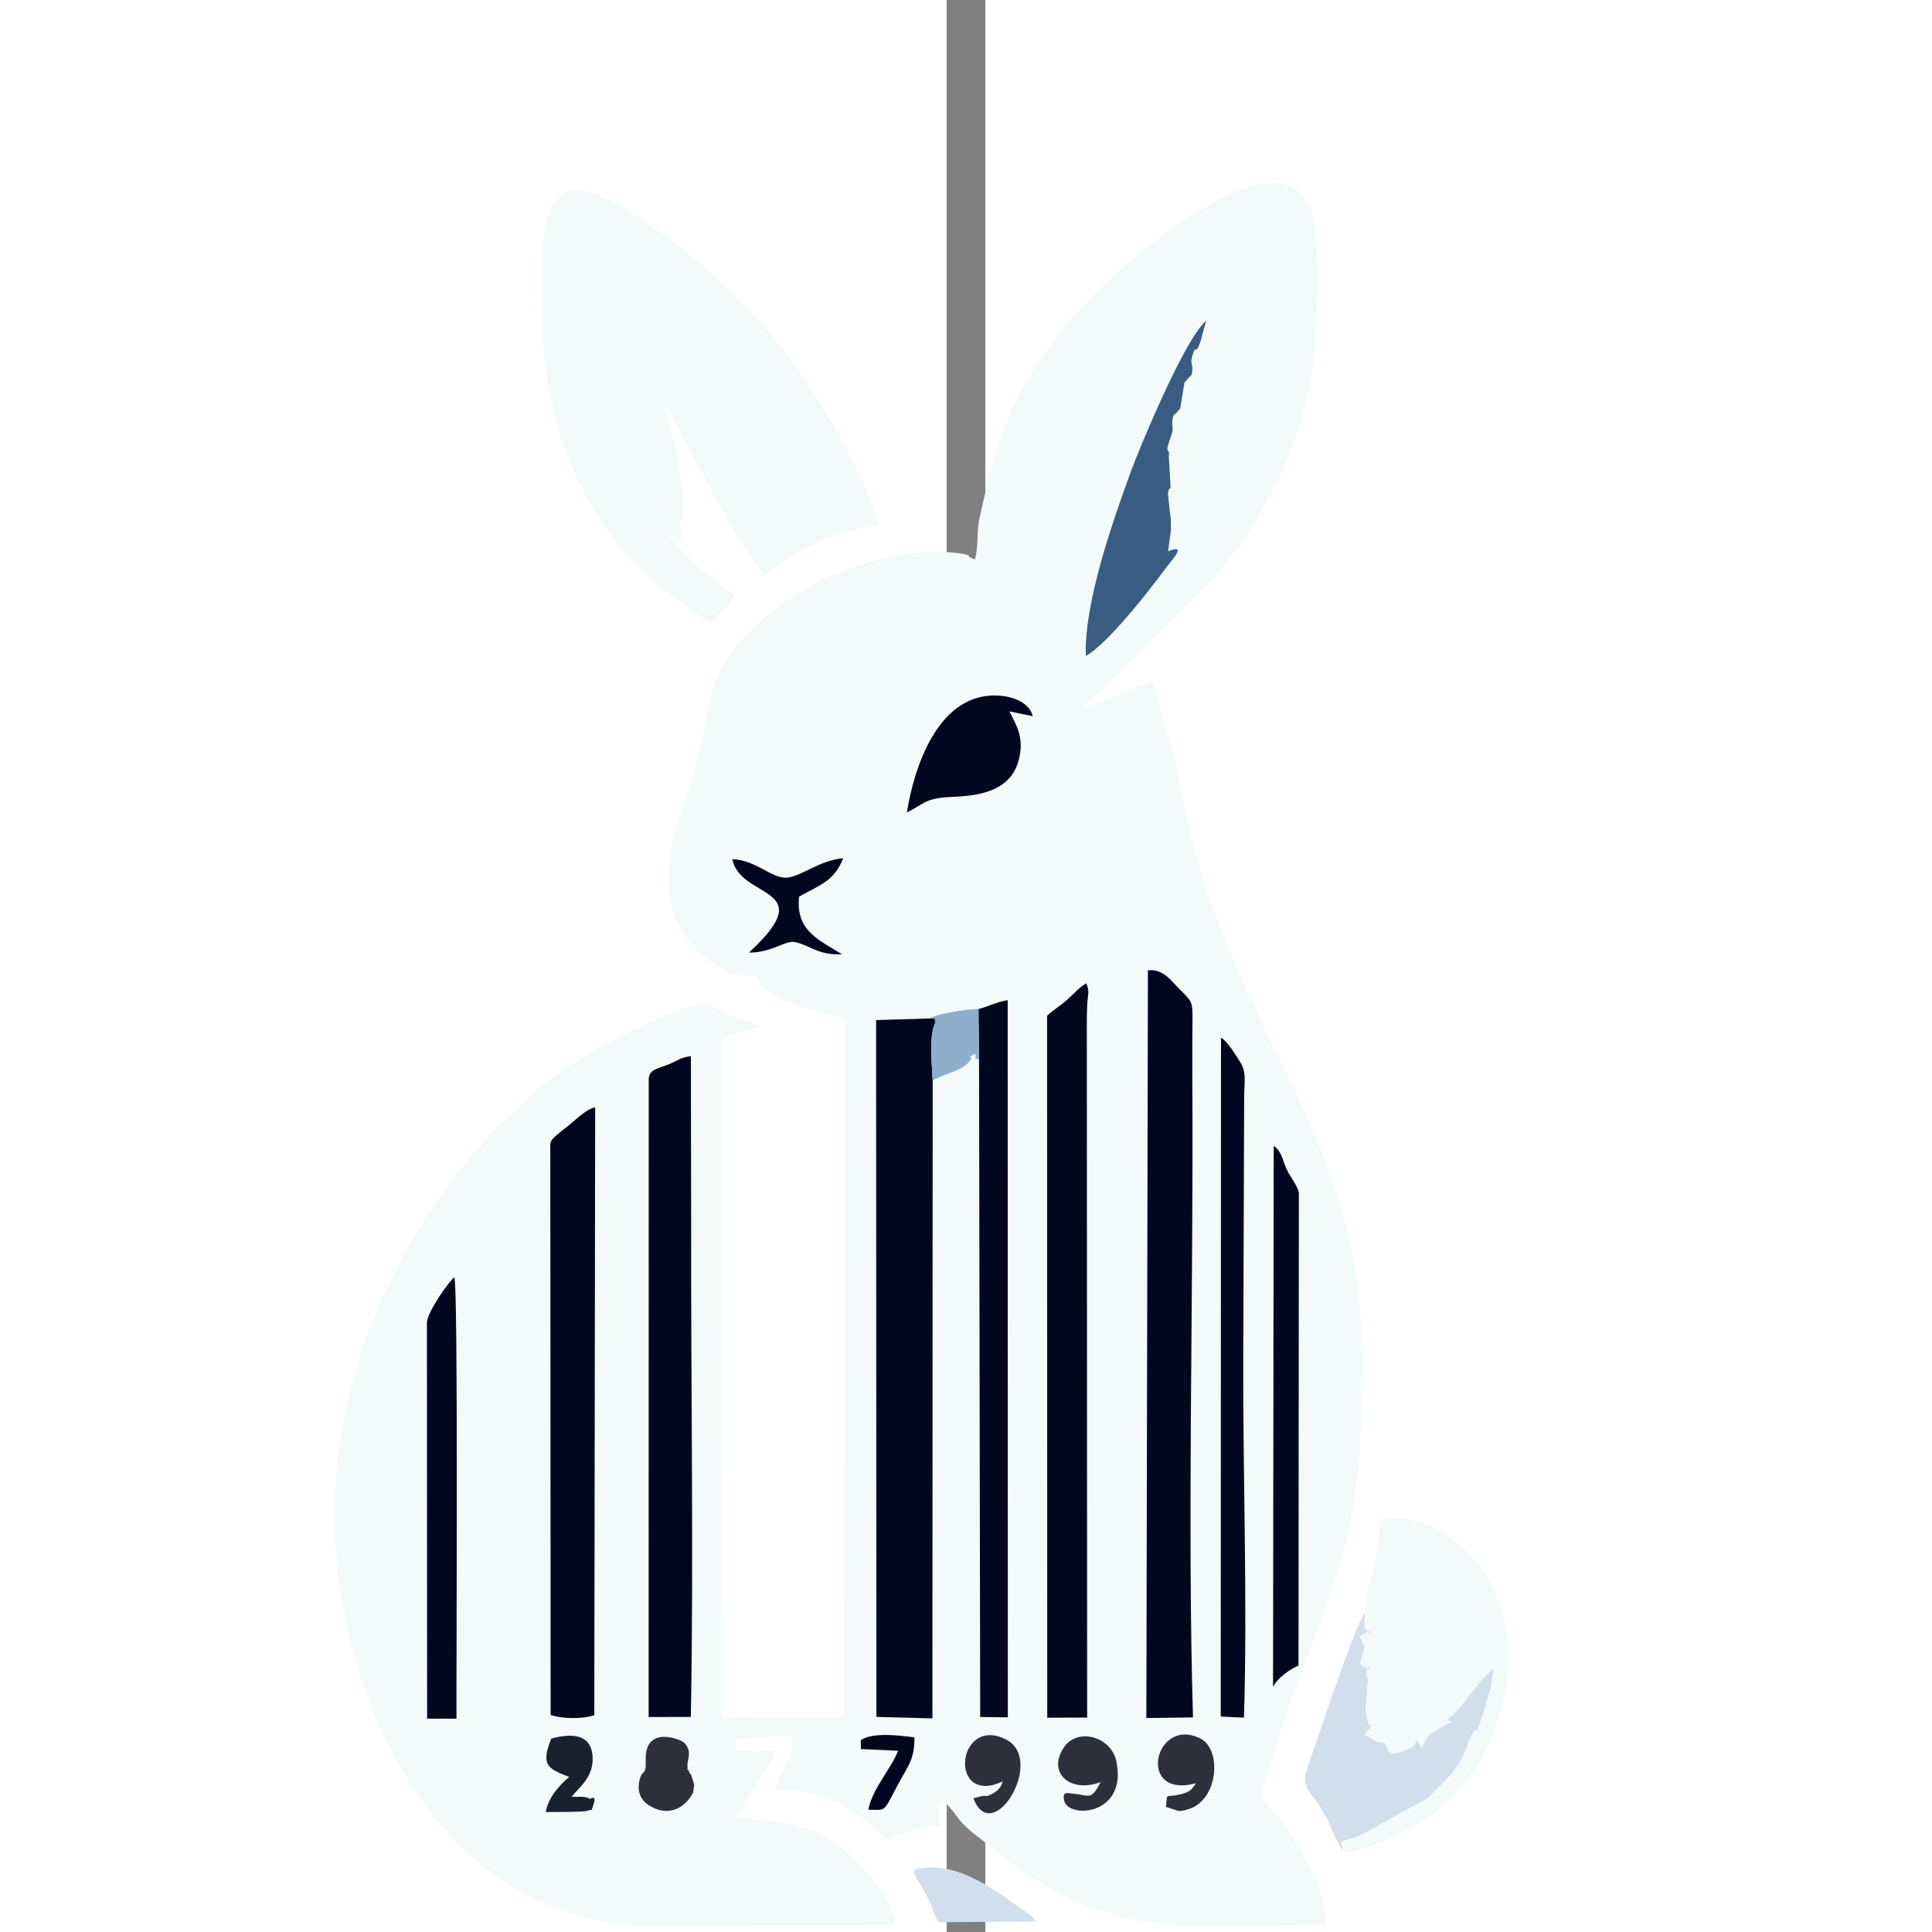 <svg xmlns="http://www.w3.org/2000/svg" xmlns:xlink="http://www.w3.org/1999/xlink" xmlns:xodm="http://www.corel.com/coreldraw/odm/2003" xml:space="preserve" width="256" height="256" version="1.1" style="shape-rendering:geometricPrecision; text-rendering:geometricPrecision; image-rendering:optimizeQuality; fill-rule:evenodd; clip-rule:evenodd" viewBox="15000 1000 200 10000">
 <rect x="15000" y="1000" width="200" height="10000" fill="#808080" stroke="none"/>
 <defs>
  <style type="text/css">
   <![CDATA[
    .fil0 {fill:#00081F}
    .fil6 {fill:#18222F}
    .fil4 {fill:#2D303A}
    .fil3 {fill:#395D82}
    .fil5 {fill:#8FAECC}
    .fil2 {fill:#D1DEEC}
    .fil1 {fill:#F3FAFA}
   ]]>
  </style>
 </defs>
 <g id="Layer_x0020_1">
  <g id="_1558484702208">
   
   <path class="fil1" d="M15146.47 3894.82c-55.19,-14.6 -4.17,-19.38 -71.81,-29.6 -454.06,-68.64 -1136.87,252.14 -1289.58,709.02 -30.78,92.06 -30.31,227.46 -95.23,432.08 -91.39,288.08 -286.3,718.23 108.81,984.6 80.72,54.42 96.79,56.85 213.23,60.24 68.21,152.61 399.87,194.41 462.6,221.24l-8.35 3616.8 -628.38 1.08 -3.64 -3503.34c56.25,-34 132.89,-55.18 206.86,-71.99 -47.92,-24.71 -131.47,-42.82 -192.83,-72.78 -93.57,-45.69 -72.44,-68.59 -182.23,-30.74 -257.01,88.61 -680.53,305.98 -854.64,495.51 -51.06,55.57 -94.67,85.89 -146.07,139.16 -590.67,612.23 -943.19,1518.43 -802.12,2400.85 130.28,814.99 639.03,1721.55 1623.61,1720.39l1244.13 -3.33c-6.34,-144.89 -198.44,-346.52 -279.99,-405 -181.27,-129.99 -290,-127.11 -541.19,-149.96 29.62,-54.87 62.71,-100.13 99.57,-162.97 34.54,-58.91 83.37,-121.72 104.1,-181.67l-199.55 -6.75 -1.42 -52.25 129.1 -14.72c54.85,-0.76 96.74,-5.13 150.34,2.78 31.42,95.06 -54.64,173.6 -78.37,267.45 254.43,-2.61 453.77,124.39 568.41,256.62 115.45,-28.89 128.73,-58.32 283.98,-66.33 -2.49,-54.42 -18.46,-89.37 6.06,-133.84 47.4,27.61 73.41,81.08 110.45,120.24 46.97,49.66 79.64,66.89 129.89,110.05 84.64,72.71 177.4,140.08 279.1,201.02 478.33,286.65 863.88,213.07 1470.53,214.24 6.93,-212.35 -194.68,-514.22 -337.67,-665.53 13.16,-67.78 56.44,-171.28 80.16,-251.87 28.85,-98.03 49.49,-174.55 82.46,-262.82 250.25,-669.93 364.21,-841.86 364.26,-1740.09 0.06,-1098.55 -559.35,-1580.43 -853.03,-2586.05 -41.73,-142.92 -71.28,-298.38 -105.17,-466.11 -31.5,-155.85 -98.11,-311.42 -122.83,-462.86 -111.48,29.94 -236.67,98 -364.78,136.02 33.41,-45.52 81.96,-80.38 114.39,-108.73l596.94 -603.2c225.06,-273.81 392.03,-605.38 465.08,-974.56 31.71,-160.31 64.51,-754.92 -1.91,-908.05 -172.84,-398.49 -979.61,295.45 -1149.9,490.98 -40.14,46.1 -74.09,72.29 -115.15,124.87 -283.2,362.75 -347.94,558.35 -444.94,997.32 -15.83,71.61 -4.06,145.03 -23.28,212.58z"/>
   
   <path class="fil1" d="M13776.09 4226.61c44.2,-43.59 100.47,-95.68 127.85,-145.75 -138.82,-88.39 -253.85,-206.46 -350.1,-313.03 81.72,12.31 84.98,76.74 67.09,-44.11 -7.24,-48.85 21.54,-16.97 18.85,-87.22 -0.48,-12.59 -2.19,-8.83 -1.16,-22.61 0.11,-1.56 0.94,-5.89 1.13,-7.45 0.21,-1.59 1.33,-5.9 1.59,-7.49l-22.99 -142.87c-27.75,-70.16 11.44,-29.17 -19.7,-129.88 -25.53,-82.57 -50.88,-138.39 -52.73,-231.22 32.52,46.43 257.2,514.05 434.51,778.71 14.8,22.09 18.4,29.37 35.1,54.49l41.24 52.9c132.81,-115.21 345.02,-240.56 587.45,-258.38 -72.83,-325.19 -434.79,-876.51 -603.67,-1049.49 -73.27,-75.05 -145.05,-141.51 -201.48,-204.14 -99.56,-110.52 -612.21,-516.43 -769.42,-486.02 -204.44,39.54 -160.68,425.61 -162.42,659.11 -3.94,528.09 215.76,1092.99 628.12,1406.42 82.89,63 158.13,116.47 240.74,178.03z"/>
   <path class="fil0" d="M14927.56 6592.73c-3.85,-85.08 -20.87,-239.98 15.49,-302.77 -16.96,-21.48 27.66,-15.28 -34.51,-18.35l-273.81 8.36 1.45 3606.69 290 7.76 1.38 -3301.69z"/>
   <path class="fil0" d="M16033.54 9892.48l241.34 -3.13c-28.33,-945.3 -0.62,-2092.55 -2.53,-3076.89 -0.33,-169.86 -1.93,-340.91 -0.18,-510.65 1.22,-119.31 1.78,-113.64 -67.18,-182.1 -38.71,-38.44 -84.31,-107.61 -163.37,-97.13l-8.08 3869.9z"/>
   <path class="fil0" d="M15519.71 6257.41l0.8 3633.45 206.52 -0.75 -1.57 -3527.7c-0.03,-48.83 -0.54,-101.4 1.35,-149.97 2.7,-69.6 15.89,-78.98 -4.85,-122.79 -43.33,27.49 -58.07,49.02 -98.24,85.03 -33.3,29.87 -69.05,50.42 -104.01,82.73z"/>
   <path class="fil1" d="M17166.78 9343.07c-14.05,100.3 7.43,96.19 7.5,96.32 17.9,33.66 33.65,-11.07 4.44,7.85 -1.82,1.18 -12.81,5.48 -15.86,7.06l-24.36 13.47c4.1,14.8 13.78,31.81 14.91,35.29 10.24,31.35 10.58,-15.66 6.05,34.37 -0.05,0.6 -15.7,51.07 -19.07,78.84l51.73 28.98c-14.51,-42.3 -22.82,3.33 -16.53,28.13 13.9,54.85 1.3,-4.2 -3.81,125.89 -0.11,2.59 -0.41,7.27 -0.56,9.93 -0.16,2.74 -0.61,7.42 -0.79,10.18 -0.41,6.22 -2.25,18.57 -2.36,29.98l12.54 70.92c52.39,39.72 4.78,10.94 17.57,1.95 -6.47,40.33 -4.7,9.59 -36.3,57.42 46.29,19.77 37.42,30.56 73.54,37.17 38.47,7.03 28.07,2.67 32.36,6.08l8.28 14.83c14.63,29.21 13.62,37.24 38.9,39.44 3,0.25 12.57,-1.21 15.58,-1.94 1.6,-0.39 5.86,-2.27 7.42,-2.84 85.27,-31.17 82.79,-28.77 92.42,-66.14l14.03 18.71c5.86,8.41 14.85,22.14 18.01,26.74 9.01,-58.37 51.51,-85.48 99.25,-111.57 118.13,-64.56 -13.48,-3.78 50.69,-57.13 75.47,-62.73 140.94,-193.91 223.49,-246.22 -14.62,17.91 -7.52,63.24 -31.72,142.11 -93.09,303.33 -35.05,99.21 -91.52,209.93 -11.54,22.63 -20.31,56.72 -34.08,85.37 -54.51,113.35 -109.35,151.62 -188.7,232.55l-351.08 193.82c-120.46,42.5 -96.54,10.97 -91.68,80.78 46.58,23.4 214.86,-50.89 287.41,-86.55 289.47,-142.27 471.37,-358.58 546.95,-697.78 140.59,-631.04 -330.65,-991.51 -634.41,-934.13 -12.32,89.96 -18.09,176.26 -32.25,243.67 -16.19,77.02 -53.79,158.09 -47.99,236.52z"/>
   <path class="fil0" d="M13457.84 6587.44l-0.53 3299.91 218.45 -0.62c15.02,-801.51 0.11,-1711.14 1.62,-2534.2l-1.29 -885.33c-46.34,2.73 -73.31,24.77 -116.87,42.56 -49.68,20.29 -101.43,24.44 -101.38,77.68z"/>
   
   <path class="fil0" d="M12948.41 6977.49l1.63 2898.93c52.28,19.46 167.7,23.44 226.04,0.8l4.52 -3145.4c-44.02,6.99 -94.93,59.47 -133.95,90.78 -12.04,9.64 -61.01,48.11 -66.5,53.3 -38.6,36.54 -31.66,32.3 -31.74,101.59z"/>
   <path class="fil0" d="M15164.6 6223.07l2.96 263.45 5.94 3400.67 143.04 1.79 -0.74 -3712.06c-58.61,9.33 -94.84,30.79 -151.2,46.15z"/>
   <path class="fil2" d="M17047.07 10581.34c-4.86,-69.81 -28.78,-38.28 91.68,-80.78l351.08 -193.82c79.35,-80.93 134.19,-119.2 188.7,-232.55 13.77,-28.65 22.54,-62.74 34.08,-85.37 56.47,-110.72 -1.57,93.4 91.52,-209.93 24.2,-78.87 17.1,-124.2 31.72,-142.11 -82.55,52.31 -148.02,183.49 -223.49,246.22 -64.17,53.35 67.44,-7.43 -50.69,57.13 -47.74,26.09 -90.24,53.2 -99.25,111.57 -3.16,-4.6 -12.15,-18.33 -18.01,-26.74l-14.03 -18.71c-9.63,37.37 -7.15,34.97 -92.42,66.14 -1.56,0.57 -5.82,2.45 -7.42,2.84 -3.01,0.73 -12.58,2.19 -15.58,1.94 -25.28,-2.2 -24.27,-10.23 -38.9,-39.44l-8.28 -14.83c-4.29,-3.41 6.11,0.95 -32.36,-6.08 -36.12,-6.61 -27.25,-17.4 -73.54,-37.17 31.6,-47.83 29.83,-17.09 36.3,-57.42 -12.79,8.99 34.82,37.77 -17.57,-1.95l-12.54 -70.92c0.11,-11.41 1.95,-23.76 2.36,-29.98 0.18,-2.76 0.63,-7.44 0.79,-10.18 0.15,-2.66 0.45,-7.34 0.56,-9.93 5.11,-130.09 17.71,-71.04 3.81,-125.89 -6.29,-24.8 2.02,-70.43 16.53,-28.13l-51.73 -28.98c3.37,-27.77 19.02,-78.24 19.07,-78.84 4.53,-50.03 4.19,-3.02 -6.05,-34.37 -1.13,-3.48 -10.81,-20.49 -14.91,-35.29l24.36 -13.47c3.05,-1.58 14.04,-5.88 15.86,-7.06 29.21,-18.92 13.46,25.81 -4.44,-7.85 -0.07,-0.13 -21.55,3.98 -7.5,-96.32 -62.08,85.61 -252.62,679.03 -295.57,794.68 -55.11,148.42 37.89,108.68 132.87,357.58l42.99 86.01z"/>
   <path class="fil0" d="M16418.52 9884.85l120.3 5.57c18.26,-597.25 -5.12,-1230.74 -3.81,-1832.81l4.73 -1380.45c0.33,-76.42 13.88,-124.92 -20.82,-180.25 -21.34,-34.03 -65.32,-106.33 -99.1,-126.49l-1.3 3514.43z"/>
   <path class="fil0" d="M16689.27 9731.08c24.04,-46.3 82.48,-88.2 131.72,-110.34l1.99 -2447.64c-9.27,-41.09 -44.4,-79.23 -64,-122.83 -22.89,-50.93 -24.3,-89.91 -66.32,-119.72l-3.39 2800.53z"/>
   <path class="fil0" d="M12309.7 7847.58l1.06 2048.04 151.94 0.29c-1.41,-223.63 9.73,-2246.29 -11.11,-2284.68 -19.99,11.47 -141.55,178.07 -141.89,236.35z"/>
   <path class="fil3" d="M15720.31 4395.01c110.15,-59.81 320.88,-328.94 407.91,-446.54 37.85,-51.14 121.17,-137.03 17.7,-94.97l15.52 -115c-0.11,-1.66 -0.9,-6.07 -1,-7.73l-0.29 -46.22c-0.26,-2.97 -1.86,-10.85 -2.36,-13.77l-12.92 -118.25c13.25,-52.07 6.54,3 13.68,-32.93l-8.65 -155.28c6.45,-65.34 -28.55,8.75 12.58,-111.11 13.54,-39.47 3.13,-34.54 5.34,-68.42 3.32,-50.92 9.31,-27.47 41.05,-71.29l20.07 -121.99c4.32,-24.57 -6.81,1.1 14.22,-25.27 22.82,-28.64 29.89,-16.06 27.49,-68.93 -0.87,-19.01 -9.59,-17.75 0.37,-53.87 20.35,-73.84 14.84,9.75 45.72,-84.31 0.81,-2.48 1.54,-7.01 2.22,-9.44 0.65,-2.28 1.32,-6.69 1.91,-8.92l22.55 -80.24c-107.32,84.67 -342.98,651.13 -391.21,783.41 -92.74,254.38 -241.8,678.31 -231.9,951.07z"/>
   <path class="fil0" d="M14793.91 5205.25c87.66,-42.99 91.32,-70.32 207.58,-78.88 100.44,-7.38 322.26,-0.47 371.77,-193.36 28.76,-112.07 -9.68,-175.42 -48.71,-250.98l120.78 24.97c-15.55,-71.93 -113.79,-112.95 -218.81,-106.51 -274.94,16.85 -393.87,364.74 -432.61,604.76z"/>
   <path class="fil2" d="M14957.84 10949.44l503.63 -3.49c-14.78,-29.8 -57.39,-53.47 -81.92,-70.8 -149.49,-105.58 -299.14,-214.89 -469.3,-208.61 -132.3,4.89 -72.55,28.2 -6.92,159.39 22.98,45.96 31.44,82.95 54.51,123.51z"/>
   <path class="fil0" d="M13977.24 5930.61c118.19,0.56 187.96,-64.78 236.6,-54.43 84.76,18.03 115.31,67.69 244.66,63.42 -114.81,-72.91 -242.46,-119.9 -222.18,-298.96 102.5,-57.79 182.22,-78.88 228.09,-198.83 -121.37,11.01 -217.72,94.03 -288.43,100.67 -81.83,7.69 -158.41,-90.27 -285.55,-95.59 40.43,208.1 449.17,139.31 104.17,466.57 -2.43,2.3 -6.67,6.59 -8.65,8.49 -2.01,1.93 -5.89,5.69 -8.71,8.66z"/>
   <path class="fil4" d="M15796.85 10224.1c-51.58,99.5 -57.47,66.45 -142.34,60.09 -31.5,-2.37 -55.41,-14.71 -46.97,33.75 17.07,97.94 332.29,81.86 270.01,-204.1 -26.86,-123.34 -198.81,-175.14 -270.36,-70.13 -89.74,131.72 31.7,239.78 189.66,180.39z"/>
   <path class="fil4" d="M13687.72 10277.86c5.61,-49.85 9.95,-24.87 -4.48,-73.18 -17.9,-59.93 -0.79,5.7 -16.09,-33.12 -17.73,-44.99 -4.18,24.7 -8.97,-28.91 -2.92,-32.7 28.48,-78.66 -17.98,-123.01 -18.88,-18.03 -203.59,-91.11 -198,90.25 2.86,92.75 -18.11,37.7 -33.31,110.46 -12.02,57.52 11.6,97.95 45.07,120.63 97.95,66.35 188.7,24.16 233.76,-63.12z"/>
   <path class="fil4" d="M16289.98 10230.08c-22.16,35.84 -34.02,45.36 -77.18,56.58 -87.04,22.63 -68.16,-15.94 -77.94,66.21l67.16 21.26c22.29,0.53 62.4,-13.42 75.56,-20.19 131.38,-67.54 140.62,-301.95 36.8,-354.74 -238.02,-121.03 -336.69,314.66 -24.4,230.88z"/>
   <path class="fil4" d="M15289.23 10216.2c-2.25,30.92 -25.5,53.87 -53.98,69.03 -36.35,19.33 -18.63,5.85 -57.17,12.11l-39.65 10.52c97.37,257.62 377.23,-199.87 167.68,-304.98 -235.32,-118.03 -294.68,282.49 -71.82,237.66 1.15,-0.23 28.26,-8.47 32.41,-10.14 36.48,-14.7 22.07,-12.93 22.53,-14.2z"/>
   <path class="fil5" d="M14908.54 6271.61c62.17,3.07 17.55,-3.13 34.51,18.35 -36.36,62.79 -19.34,217.69 -15.49,302.77 63.38,-36.65 140.97,-47 183.83,-91.8 42.74,-44.67 -22.56,-18.9 37.89,-46.84 0.08,66.33 -3.43,5.75 18.28,32.43l-2.96 -263.45c-58.66,-0.52 -209.55,22.45 -256.06,48.54z"/>
   <path class="fil6" d="M12953 9999.25c-53.28,135.68 -21.7,154.24 93.28,198.21 -51.83,42.46 -110.95,111.06 -121.14,181.66 32.56,-0.32 199.53,0.93 218.09,-7.14 38.32,-16.66 8.46,23.25 25.9,-23.33 24.6,-65.69 -14.78,-37.31 -15.01,-37.46 -24.29,-16.61 -65.58,-9.19 -95.33,-11.3 36.92,-47.85 118.23,-101.69 107.96,-213.73 -10.76,-117.4 -119.69,-113.29 -213.75,-86.91z"/>
   <path class="fil0" d="M14555.36 10007.83l0.63 45.12 192.61 9.09c-40.52,100.5 -130.43,191.43 -154.61,304.94 98.45,0.39 73.12,19.95 160.03,-141.68 45.19,-84.04 80.11,-117.7 79.05,-232.64 -73.75,-9.72 -219.95,-28.41 -277.71,15.17z"/>
  </g>
 </g>
</svg>